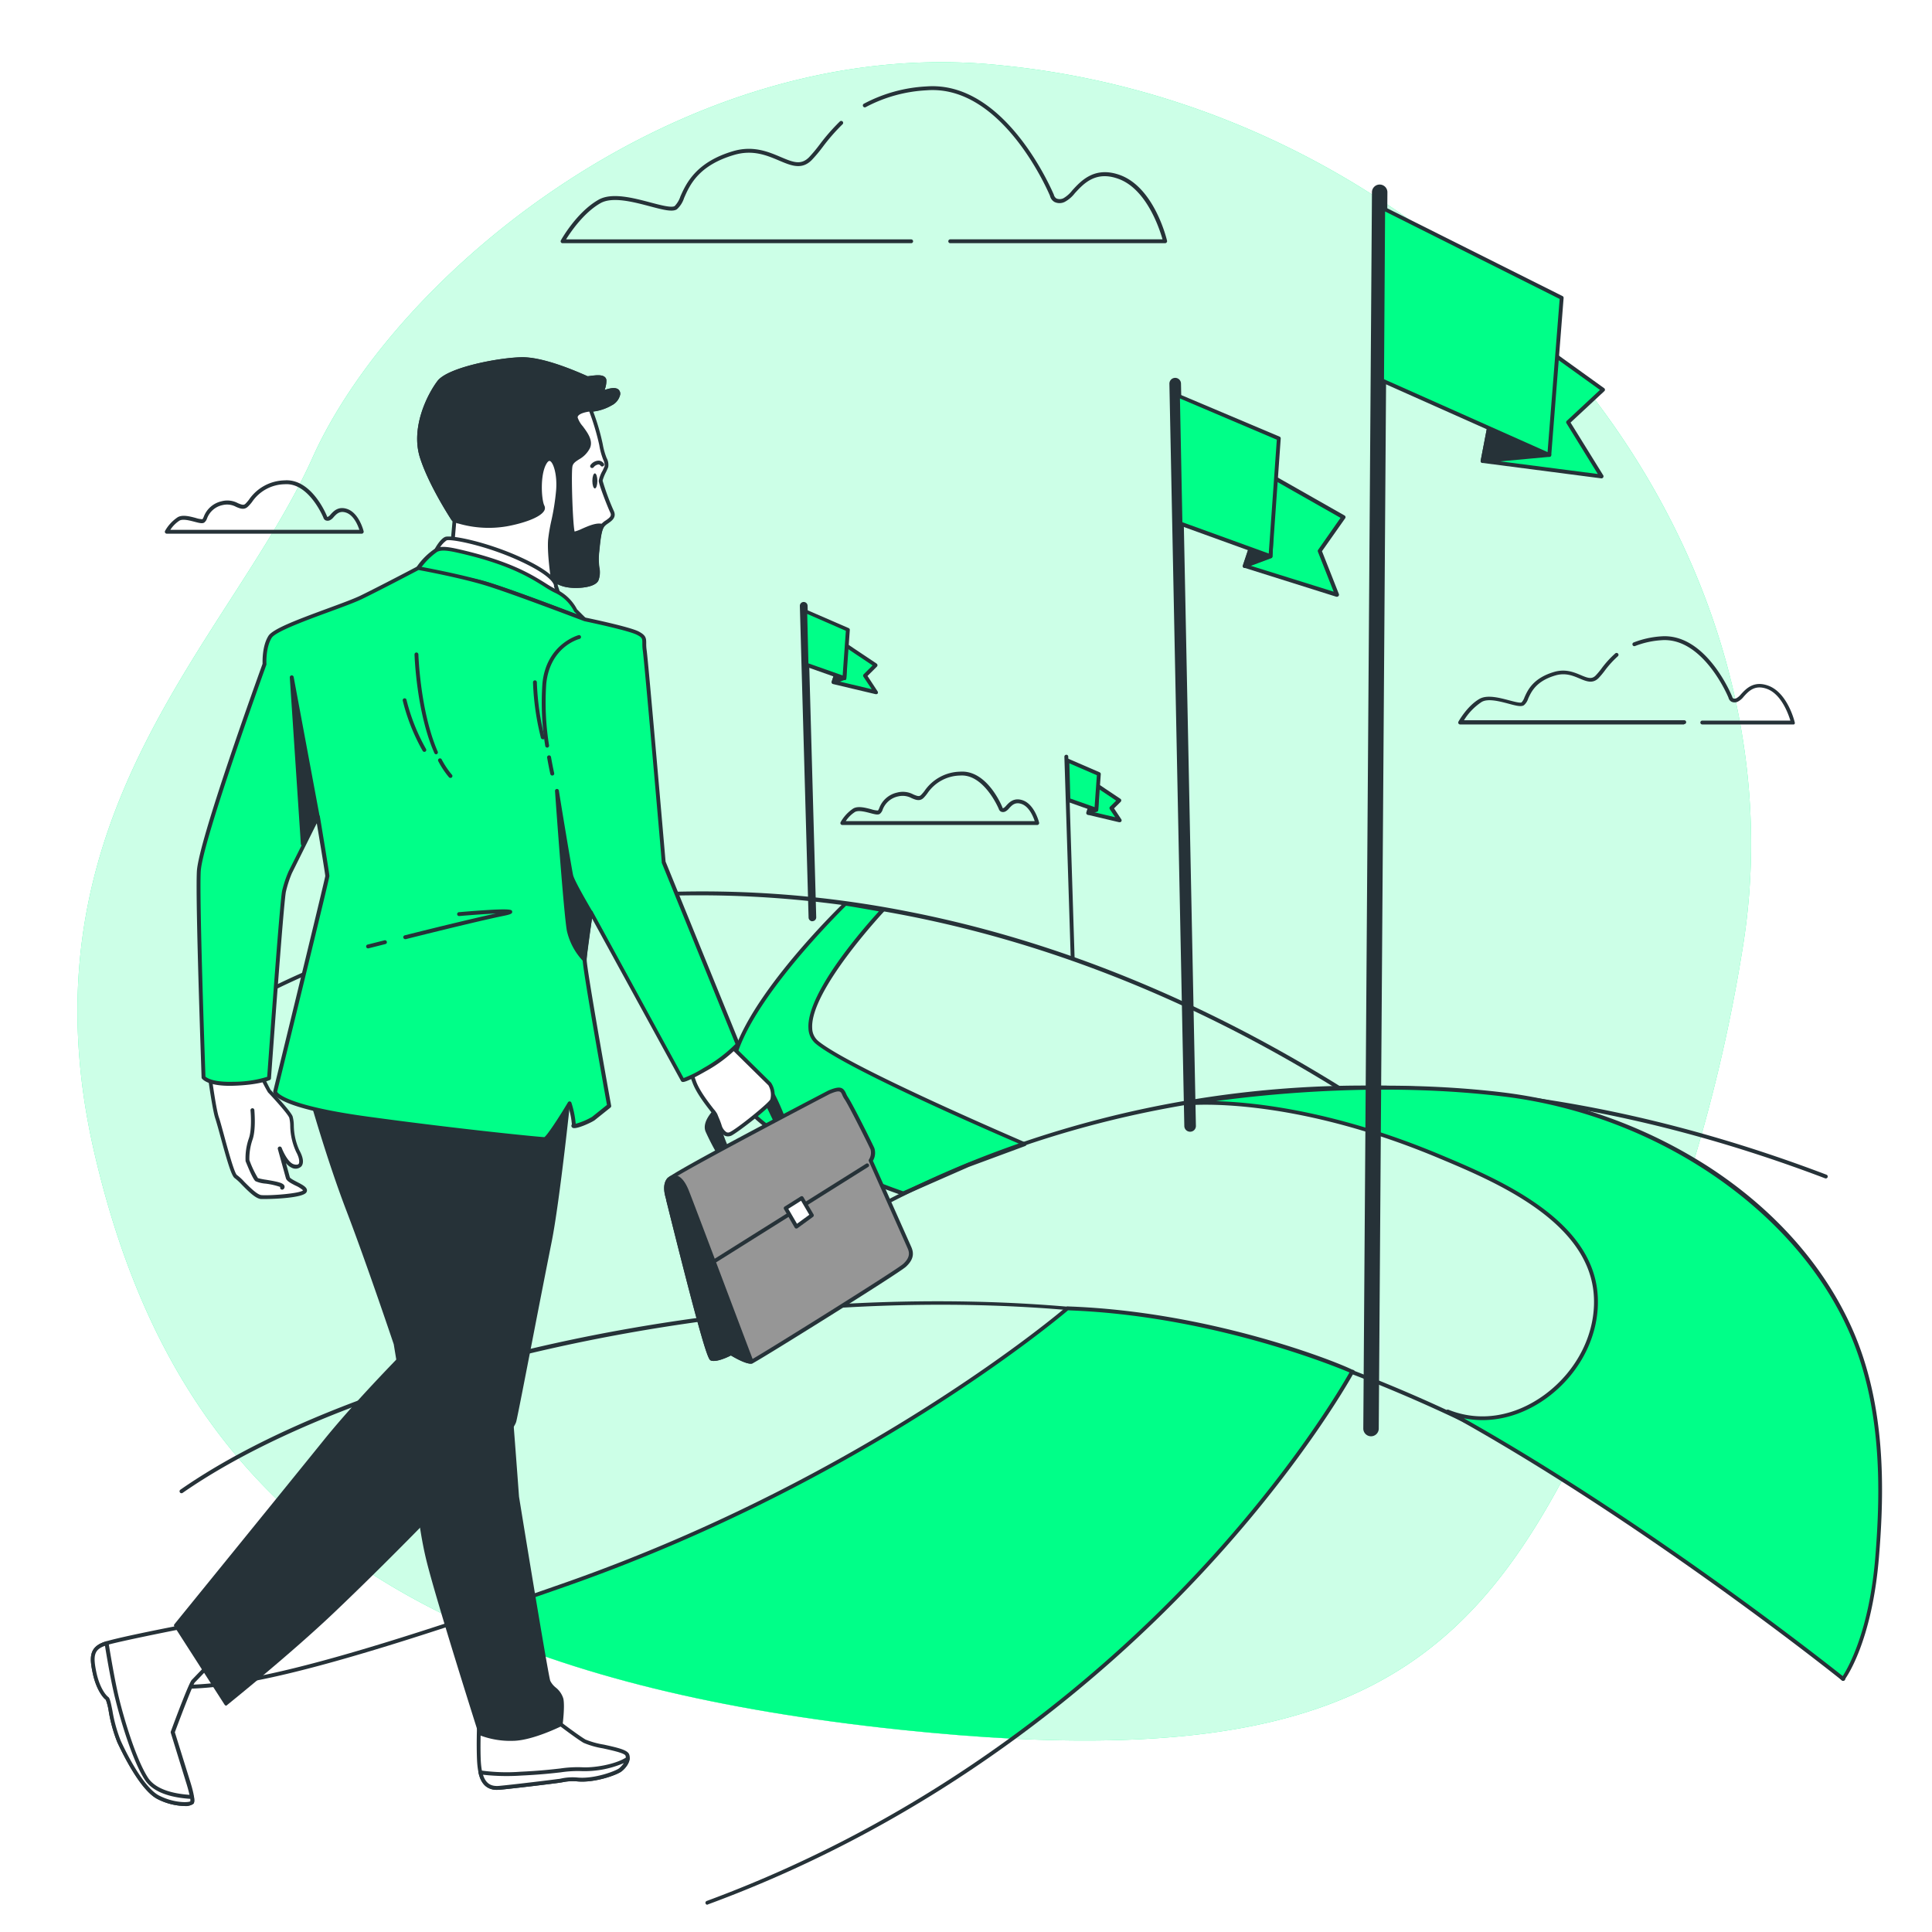 <svg class="animated" id="freepik_stories-milestones-of-business-projects" xmlns="http://www.w3.org/2000/svg" viewBox="0 0 500 500" version="1.1" xmlns:xlink="http://www.w3.org/1999/xlink" xmlns:svgjs="http://svgjs.com/svgjs"><style>svg#freepik_stories-milestones-of-business-projects:not(.animated) .animable {opacity: 0;}svg#freepik_stories-milestones-of-business-projects.animated #freepik--background-simple--inject-2 {animation: 6s Infinite  linear spin;animation-delay: 0s;}svg#freepik_stories-milestones-of-business-projects.animated #freepik--Clouds--inject-2 {animation: 6s Infinite  linear shake;animation-delay: 0s;}svg#freepik_stories-milestones-of-business-projects.animated #freepik--Character--inject-2 {animation: 6s Infinite  linear wind;animation-delay: 0s;}         @keyframes spin {             from {                 transform: rotate(0);               }               to {                 transform: rotate(360deg);               }         }                 @keyframes shake {                10%, 90% {                    transform: translate3d(-1px, 0, 0);                  }                  20%, 80% {                    transform: translate3d(2px, 0, 0);                  }                  30%, 50%, 70% {                    transform: translate3d(-4px, 0, 0);                  }                  40%, 60% {                    transform: translate3d(4px, 0, 0);                  }            }                    @keyframes wind {                0% {                    transform: rotate( 0deg );                }                25% {                    transform: rotate( 1deg );                }                75% {                    transform: rotate( -1deg );                }            }        </style><g id="freepik--background-simple--inject-2" class="animable" style="transform-origin: 236.613px 233.272px;"><path d="M451.17,244.28C467.81,137.86,379,30.6,262.46,17.27c-1.45-.16-2.91-.32-4.36-.46C176.65,8.72,102.2,70.93,80.91,118.39S3.91,211,24.56,298.94s76.75,134.82,208.28,148.69,155.79-23.75,190.7-105.92A420.38,420.38,0,0,0,451.17,244.28Z" style="fill: rgb(0, 255, 136); transform-origin: 236.613px 233.272px;" id="el0eo8w37cdy4j" class="animable"></path><g id="el6kbx9gim36y"><path d="M451.17,244.28C467.81,137.86,379,30.6,262.46,17.27c-1.45-.16-2.91-.32-4.36-.46C176.65,8.72,102.2,70.93,80.91,118.39S3.91,211,24.56,298.94s76.75,134.82,208.28,148.69,155.79-23.75,190.7-105.92A420.38,420.38,0,0,0,451.17,244.28Z" style="fill: rgb(255, 255, 255); opacity: 0.8; transform-origin: 236.613px 233.272px;" class="animable"></path></g></g><g id="freepik--Floor--inject-2" class="animable" style="transform-origin: 259.466px 361.819px;"><path d="M347.58,282.72a.56.56,0,0,1-.27-.08c-83-51.91-156.21-55-203-48.39-50.75,7.12-82.29,26.77-82.6,27a.49.49,0,0,1-.69-.16.5.5,0,0,1,.15-.69c.32-.19,32-20,83-27.11a274.35,274.35,0,0,1,91,2.65c38.07,7.45,76,22.89,112.76,45.88a.49.49,0,0,1,.16.69A.5.5,0,0,1,347.58,282.72Z" style="fill: rgb(38, 50, 56); transform-origin: 204.556px 256.714px;" id="eltecet6cuz7" class="animable"></path><path d="M211.47,269.78c-8.59-7.06,17-34.26,17-34.26-11.2-2-9.68-1.6-9.68-1.6S189.67,262,189.37,278s44.39,30.9,44.39,30.9l16.77-7.36,14.65-5.43S220.07,276.84,211.47,269.78Z" style="fill: rgb(0, 255, 136); transform-origin: 227.274px 271.394px;" id="elq8ka5dcl3ja" class="animable"></path><path d="M233.76,309.38l-.16,0c-1.84-.61-45-15.24-44.73-31.38.29-15.46,26.53-41.47,29.35-44.21.05-.21.1-.34.67-.32h0c1,0,3.4.48,9.63,1.59a.51.51,0,0,1,.27.84c-.19.2-19.21,20.55-18.59,30.22a4.42,4.42,0,0,0,1.57,3.3c8.44,6.94,53.13,26,53.58,26.24a.5.5,0,0,1,.31.47.53.53,0,0,1-.33.46L250.71,302,234,309.34A.45.45,0,0,1,233.76,309.38Zm-14.78-75c-2.16,2.12-28.82,28.56-29.11,43.58s40.77,29.29,43.87,30.35l16.59-7.28,13.5-5c-7.25-3.11-44.79-19.41-52.67-25.88a5.38,5.38,0,0,1-1.93-4c-.6-9.19,14.85-26.6,18.23-30.29C221.47,234.79,219.58,234.49,219,234.41Z" style="fill: rgb(38, 50, 56); transform-origin: 227.264px 271.425px;" id="elq8e47hqpuoh" class="animable"></path><path d="M187.65,339.63a.49.49,0,0,1-.36-.15.5.5,0,0,1,0-.71c.27-.25,27.51-25.79,76.09-42.73a274,274,0,0,1,89.77-15.1h.73c38.57,0,78.54,7.76,118.81,23.07a.5.5,0,0,1-.35.94c-91.49-34.78-163.92-23.53-208.58-8-48.4,16.86-75.51,42.27-75.78,42.53A.48.48,0,0,1,187.65,339.63Z" style="fill: rgb(38, 50, 56); transform-origin: 330.078px 310.285px;" id="elo3sumgl70v" class="animable"></path><path d="M477,435a.51.51,0,0,1-.36-.15c-.51-.53-52.36-53.44-137.38-83.12-89.28-31.15-232.76-6.53-292,34.63a.5.5,0,0,1-.57-.83c30.18-21,81.61-37.76,137.58-44.95,58.57-7.53,115.2-3.8,155.35,10.21,85.26,29.75,137.25,82.83,137.77,83.36a.5.5,0,0,1,0,.71A.52.52,0,0,1,477,435Z" style="fill: rgb(38, 50, 56); transform-origin: 262.005px 385.883px;" id="el7ptv53uqo8u" class="animable"></path><path d="M146.57,410c-10.46,3.68-19.74,6.85-28,9.59,29.62,13.85,67.1,23.07,114.3,28.05,10.42,1.1,20.16,1.87,29.29,2.33,60.24-44,87.81-95,87.81-95,2.05.67-33.55-15-73.71-16.38C276.23,338.6,226,382.09,146.57,410Z" style="fill: rgb(0, 255, 136); transform-origin: 234.312px 394.28px;" id="elcp6i12r7in" class="animable"></path><path d="M183.07,492.94a.49.49,0,0,1-.47-.32.5.5,0,0,1,.29-.65c59.61-22,101.74-58.11,126.58-84.56s37.86-48.81,39.78-52.22c-4.3-1.83-36.32-14.78-72.84-16.08-3.12,2.64-53.18,44.49-129.67,71.36-77.8,27.33-90.89,27-107.45,26.5-2.19-.06-4.45-.12-6.93-.12a.5.5,0,0,1,0-1c2.49,0,4.76.06,7,.12,16.47.46,29.47.82,107.1-26.45,78.43-27.55,129-70.86,129.49-71.29a.53.53,0,0,1,.35-.13c36.64,1.27,69.14,14.11,73.69,16.38l.15,0v0c.25.13.39.22.4.26a.49.49,0,0,1-.09.53.3.3,0,0,1-.13.09c-1.35,2.42-14.4,25.34-40.06,52.66-24.92,26.54-67.17,62.8-127,84.82Z" style="fill: rgb(38, 50, 56); transform-origin: 191.221px 415.52px;" id="el7gwwjrwkjj5" class="animable"></path><path d="M374.68,365.27c18.72,7.57,39.77-10.79,38.27-30.35-1.45-19-25.25-29.29-40.19-35.57-39.63-16.65-65.47-13.78-65.47-13.78s40.19-7.46,82.12-2.3c36.29,4.47,74.06,26.43,89.42,60.73,8.26,18.44,8.59,38.92,7,58.73-1.78,22.41-8.84,31.74-8.84,31.74S426.43,393.79,374.68,365.27Z" style="fill: rgb(0, 255, 136); transform-origin: 396.936px 357.961px;" id="el0lz1sws5fje" class="animable"></path><path d="M477,435a.51.51,0,0,1-.31-.11c-.51-.41-51.13-41-102.25-69.15a.5.5,0,0,1,.43-.9c8,3.24,17,1.84,24.8-3.83,8.63-6.32,13.53-16.29,12.79-26C411,316,387,305.86,372.57,299.82c-39-16.41-65-13.78-65.23-13.75a.51.51,0,0,1-.55-.43.5.5,0,0,1,.41-.56c.4-.08,40.75-7.42,82.27-2.3A127.15,127.15,0,0,1,442.24,302c16.93,11,29.74,25.44,37.05,41.76,8.84,19.75,8.41,41.89,7,59-1.78,22.3-8.65,31.62-8.94,32a.5.5,0,0,1-.34.2Zm-98.1-67.91c47.34,26.67,93.12,62.81,98,66.68,1.34-2.06,6.91-11.66,8.45-31.05,1.36-17,1.79-38.95-7-58.49-14-31.31-49.81-55.6-89-60.43-30.92-3.81-61.21-.68-74.68,1.17,10.44.31,31.27,2.59,58.3,13.95,14.58,6.13,39,16.4,40.49,36,.77,10.08-4.28,20.39-13.19,26.9C393.61,366.65,386,368.47,378.9,367.06Z" style="fill: rgb(38, 50, 56); transform-origin: 396.929px 357.983px;" id="elh05xochqs4u" class="animable"></path></g><g id="freepik--Flags--inject-2" class="animable" style="transform-origin: 311.18px 209.735px;"><path d="M308,292.89a1.5,1.5,0,0,1-1.5-1.47l-3.86-192.1a1.5,1.5,0,0,1,3-.06l3.86,192.1a1.49,1.49,0,0,1-1.47,1.53Z" style="fill: rgb(38, 50, 56); transform-origin: 306.07px 195.34px;" id="elldsg7b28fk" class="animable"></path><polygon points="329.69 123.68 347.64 133.88 341.52 142.62 345.99 153.94 322.1 146.45 329.69 123.68" style="fill: rgb(0, 255, 136); transform-origin: 334.87px 138.81px;" id="elmxhtpare6xp" class="animable"></polygon><path d="M346,154.44a.39.39,0,0,1-.15,0L322,146.93a.48.48,0,0,1-.29-.25.45.45,0,0,1,0-.39l7.59-22.77a.52.52,0,0,1,.29-.31.54.54,0,0,1,.43,0l17.95,10.2a.51.51,0,0,1,.24.33.49.49,0,0,1-.08.39l-6,8.52,4.37,11.08a.5.5,0,0,1-.1.52A.49.49,0,0,1,346,154.44Zm-23.25-8.31,22.4,7-4.08-10.35a.52.52,0,0,1,.05-.47l5.81-8.29L330,124.41Z" style="fill: rgb(38, 50, 56); transform-origin: 334.943px 138.806px;" id="elddlv228s8k" class="animable"></path><polygon points="328.79 143.94 322.1 146.45 329.69 123.68 328.79 143.94" style="fill: rgb(38, 50, 56); transform-origin: 325.895px 135.065px;" id="el1wqb1yp6jxf" class="animable"></polygon><path d="M322.1,147a.49.49,0,0,1-.47-.66l7.59-22.77a.5.5,0,0,1,1,.18l-.9,20.27a.49.49,0,0,1-.32.44l-6.69,2.51A.57.57,0,0,1,322.1,147ZM329,127.23l-6.12,18.39,5.4-2Zm-.24,16.71h0Z" style="fill: rgb(38, 50, 56); transform-origin: 325.914px 135.076px;" id="ellhmusvmqlak" class="animable"></path><polygon points="304.85 102.36 330.95 113.47 328.79 143.94 305.5 135.51 304.85 102.36" style="fill: rgb(0, 255, 136); transform-origin: 317.9px 123.15px;" id="elod3fbgysmke" class="animable"></polygon><path d="M328.79,144.44l-.17,0L305.32,136a.52.52,0,0,1-.33-.46l-.64-33.15a.5.5,0,0,1,.22-.42.51.51,0,0,1,.48,0L331.15,113a.48.48,0,0,1,.3.5L329.29,144a.47.47,0,0,1-.22.38A.48.48,0,0,1,328.79,144.44ZM306,135.15l22.35,8.1,2.09-29.46-25.07-10.66Z" style="fill: rgb(38, 50, 56); transform-origin: 317.901px 123.176px;" id="el6alen0wqmm9" class="animable"></path><path d="M210.26,238.43a1,1,0,0,1-1-1L207,156.82a1,1,0,1,1,2-.06l2.24,80.64a1,1,0,0,1-1,1Z" style="fill: rgb(38, 50, 56); transform-origin: 209.12px 197.109px;" id="elmoryxji0a3" class="animable"></path><polygon points="218.84 166.95 226.61 172.14 223.87 174.86 226.72 179.15 215.73 176.53 218.84 166.95" style="fill: rgb(0, 255, 136); transform-origin: 221.225px 173.05px;" id="el8pfcvrntd9q" class="animable"></polygon><path d="M226.73,179.65l-.12,0-11-2.61a.5.5,0,0,1-.36-.64l3.11-9.59a.48.48,0,0,1,.31-.31.52.52,0,0,1,.44.05l7.76,5.19a.51.51,0,0,1,.08.77l-2.44,2.43,2.62,4a.5.5,0,0,1,0,.56A.5.5,0,0,1,226.73,179.65Zm-10.35-3.48,9.23,2.2-2.15-3.23a.5.5,0,0,1,.06-.64l2.3-2.29-6.7-4.48Z" style="fill: rgb(38, 50, 56); transform-origin: 221.221px 173.062px;" id="elp00i0erltp" class="animable"></path><polygon points="218.53 175.46 215.73 176.53 218.84 166.95 218.53 175.46" style="fill: rgb(38, 50, 56); transform-origin: 217.285px 171.74px;" id="ela1yk1nil1d" class="animable"></polygon><path d="M215.73,177a.48.48,0,0,1-.34-.13.51.51,0,0,1-.13-.52l3.11-9.59a.5.5,0,0,1,.56-.33.49.49,0,0,1,.41.51l-.31,8.51a.49.49,0,0,1-.32.45l-2.8,1.07A.57.57,0,0,1,215.73,177Zm2.48-6.52-1.68,5.18,1.52-.58Zm.32,5h0Z" style="fill: rgb(38, 50, 56); transform-origin: 217.288px 171.711px;" id="elid9c9t53wq" class="animable"></path><polygon points="208.35 158.08 219.43 162.89 218.53 175.46 208.72 171.99 208.35 158.08" style="fill: rgb(0, 255, 136); transform-origin: 213.89px 166.77px;" id="elqk3fg2e1m7" class="animable"></polygon><path d="M218.53,176a.45.45,0,0,1-.16,0l-9.81-3.47a.48.48,0,0,1-.33-.45l-.38-13.92a.47.47,0,0,1,.22-.42.49.49,0,0,1,.48,0l11.08,4.81a.48.48,0,0,1,.3.49l-.9,12.57a.51.51,0,0,1-.22.39A.54.54,0,0,1,218.53,176Zm-9.31-4.32,8.86,3.13.83-11.56-10-4.36Z" style="fill: rgb(38, 50, 56); transform-origin: 213.891px 166.848px;" id="elg91q1iamqzw" class="animable"></path><path d="M277.61,248.61a.51.51,0,0,1-.5-.49l-1.65-52.28a.5.5,0,0,1,.48-.51.48.48,0,0,1,.52.48l1.65,52.28a.5.5,0,0,1-.48.52Z" style="fill: rgb(38, 50, 56); transform-origin: 276.785px 221.969px;" id="el34114ief8y6" class="animable"></path><polygon points="283.93 203.31 289.64 207.13 287.63 209.13 289.73 212.28 281.64 210.36 283.93 203.31" style="fill: rgb(0, 255, 136); transform-origin: 285.685px 207.795px;" id="el7g6eo09srzp" class="animable"></polygon><path d="M289.73,212.79l-.11,0-8.1-1.92a.55.55,0,0,1-.32-.24.51.51,0,0,1,0-.4l2.29-7.06a.51.51,0,0,1,.32-.32.5.5,0,0,1,.44.06l5.71,3.82a.47.47,0,0,1,.22.37.53.53,0,0,1-.14.4l-1.72,1.71,1.87,2.82a.5.5,0,0,1,0,.56A.49.49,0,0,1,289.73,212.79ZM282.28,210l6.33,1.5-1.4-2.09a.51.51,0,0,1,.07-.64l1.58-1.57-4.66-3.11Z" style="fill: rgb(38, 50, 56); transform-origin: 285.717px 207.809px;" id="elj2na7xlhvla" class="animable"></path><polygon points="283.7 209.57 281.64 210.36 283.93 203.31 283.7 209.57" style="fill: rgb(0, 255, 136); transform-origin: 282.785px 206.835px;" id="elmmintit9gds" class="animable"></polygon><path d="M281.64,210.86a.52.52,0,0,1-.35-.14.49.49,0,0,1-.13-.51l2.29-7.06a.5.5,0,0,1,1,.17l-.23,6.27a.51.51,0,0,1-.32.45l-2.06.79Zm2.06-1.29h0Zm-.4-2.7-.86,2.65.77-.3Z" style="fill: rgb(38, 50, 56); transform-origin: 282.796px 206.795px;" id="elzqhv2svcmm" class="animable"></path><polygon points="276.2 196.78 284.36 200.32 283.7 209.57 276.48 207.02 276.2 196.78" style="fill: rgb(0, 255, 136); transform-origin: 280.28px 203.175px;" id="elvejk1qt96zo" class="animable"></polygon><path d="M283.7,210.07l-.17,0-7.22-2.55A.51.51,0,0,1,276,207l-.28-10.24a.53.53,0,0,1,.22-.43.51.51,0,0,1,.48,0l8.16,3.54a.48.48,0,0,1,.3.49l-.66,9.26a.5.5,0,0,1-.22.38A.57.57,0,0,1,283.7,210.07ZM277,206.66l6.28,2.22.59-8.25-7.12-3.08Z" style="fill: rgb(38, 50, 56); transform-origin: 280.301px 203.17px;" id="eldyid6nqxbyc" class="animable"></path><path d="M354.82,371.71h0a2,2,0,0,1-2-2l2.24-319.95a2,2,0,0,1,2-2h0a2,2,0,0,1,2,2l-2.24,320A2,2,0,0,1,354.82,371.71Z" style="fill: rgb(38, 50, 56); transform-origin: 355.94px 209.735px;" id="el6bsloq9auvd" class="animable"></path><polygon points="390.6 83.43 414.86 100.87 405.82 109.28 414.48 123.31 383.69 119.32 390.6 83.43" style="fill: rgb(0, 255, 136); transform-origin: 399.275px 103.37px;" id="el203w94y1rob" class="animable"></polygon><path d="M414.48,123.8h-.06l-30.79-4a.47.47,0,0,1-.34-.2.53.53,0,0,1-.09-.39l6.9-35.89a.51.51,0,0,1,.31-.37.51.51,0,0,1,.48.06l24.26,17.45a.49.49,0,0,1,.21.37.5.5,0,0,1-.16.4l-8.74,8.13L414.91,123a.5.5,0,0,1,0,.54A.5.5,0,0,1,414.48,123.8Zm-30.19-4.91,29.22,3.78-8.11-13.13a.5.5,0,0,1,.08-.63l8.59-8L390.94,84.29Z" style="fill: rgb(38, 50, 56); transform-origin: 399.277px 103.358px;" id="ellctexyglxxg" class="animable"></path><polygon points="400.96 117.73 383.69 119.32 390.6 83.43 400.96 117.73" style="fill: rgb(38, 50, 56); transform-origin: 392.325px 101.375px;" id="elg5p22cj1784" class="animable"></polygon><path d="M383.69,119.82a.5.5,0,0,1-.37-.17.5.5,0,0,1-.12-.43l6.9-35.89a.51.51,0,0,1,.47-.4.5.5,0,0,1,.5.35l10.37,34.3a.51.51,0,0,1-.07.43.53.53,0,0,1-.37.22l-17.26,1.59Zm7-34.31-6.39,33.25,16-1.47Z" style="fill: rgb(38, 50, 56); transform-origin: 392.325px 101.375px;" id="elpkzwb6uuir" class="animable"></path><polygon points="357.97 53.92 404.16 77.06 400.96 117.73 357.67 98.47 357.97 53.92" style="fill: rgb(0, 255, 136); transform-origin: 380.915px 85.825px;" id="el7zw9mjeyep3" class="animable"></polygon><path d="M401,118.23a.54.54,0,0,1-.21,0L357.47,98.92a.51.51,0,0,1-.3-.46l.3-44.54a.5.5,0,0,1,.24-.43.51.51,0,0,1,.48,0l46.2,23.14a.49.49,0,0,1,.27.49l-3.2,40.67a.54.54,0,0,1-.25.39A.55.55,0,0,1,401,118.23ZM358.18,98.14,400.51,117l3.13-39.63L358.46,54.73Z" style="fill: rgb(38, 50, 56); transform-origin: 380.916px 85.835px;" id="eldly0yaojpku" class="animable"></path></g><g id="freepik--Clouds--inject-2" class="animable" style="transform-origin: 253.584px 117.909px;"><path d="M235.78,62.94H145.59a.48.48,0,0,1-.43-.25.5.5,0,0,1,0-.49c.17-.3,4.09-7.28,9.69-10.48,3.45-2,9.07-.49,13.57.7,2.66.7,5.41,1.42,6.19.9a6.46,6.46,0,0,0,1.48-2.49c1.48-3.32,4-8.88,13.67-11.72,5.15-1.5,9.09.17,12.25,1.51s5.23,2.21,7.35.1a37.68,37.68,0,0,0,2.75-3.29,51.46,51.46,0,0,1,5.25-6,.5.5,0,1,1,.69.73,49.9,49.9,0,0,0-5.15,5.9,37.41,37.41,0,0,1-2.84,3.38c-2.58,2.58-5.3,1.44-8.44.11s-6.77-2.87-11.58-1.47c-9.27,2.71-11.53,7.8-13,11.17a6.7,6.7,0,0,1-1.85,2.91c-1.15.77-3.6.13-7-.77-4.33-1.14-9.73-2.57-12.82-.79-4.31,2.46-7.7,7.46-8.87,9.35h89.31a.5.5,0,0,1,.5.5A.5.5,0,0,1,235.78,62.94Z" style="fill: rgb(38, 50, 56); transform-origin: 190.703px 47.117px;" id="el8buxl8xu2l" class="animable"></path><path d="M301.51,62.94H245.92a.5.5,0,0,1-.5-.5.5.5,0,0,1,.5-.5h54.94c-.75-2.64-4.09-13-11.4-15.65-5.93-2.16-9,1.23-11.29,3.71a8.12,8.12,0,0,1-2.64,2.26,3,3,0,0,1-2.65,0,2.47,2.47,0,0,1-1.15-1.6c-.09-.19-12-28.83-31.92-27.29a37.65,37.65,0,0,0-15.76,4.35.5.5,0,0,1-.68-.19.49.49,0,0,1,.19-.68,38.67,38.67,0,0,1,16.17-4.48c20.72-1.58,32.84,27.72,33,28a1.57,1.57,0,0,0,.69,1,2.19,2.19,0,0,0,1.8-.07,8,8,0,0,0,2.26-2c2.31-2.53,5.8-6.36,12.37-4,8.85,3.22,12.05,16.42,12.18,17a.49.49,0,0,1-.09.42A.51.51,0,0,1,301.51,62.94Z" style="fill: rgb(38, 50, 56); transform-origin: 262.673px 42.624px;" id="elzqiuvlvd61j" class="animable"></path><path d="M435.82,187.49H377.88a.5.5,0,0,1-.43-.25.5.5,0,0,1,0-.49c.1-.17,2.29-4.08,5.44-5.88,2-1.13,5.13-.3,7.67.37,1.28.34,2.88.76,3.23.53a3.74,3.74,0,0,0,.74-1.28c.83-1.87,2.23-5,7.69-6.6,2.92-.85,5.14.09,6.92.84s2.8,1.12,3.81.1a19.49,19.49,0,0,0,1.5-1.79,25.44,25.44,0,0,1,3.56-3.92.51.51,0,0,1,.71,0,.49.49,0,0,1,0,.7,25,25,0,0,0-3.43,3.78,21.21,21.21,0,0,1-1.58,1.89c-1.54,1.54-3.18.84-4.91.11s-3.67-1.55-6.25-.8c-5,1.46-6.25,4.22-7.06,6a3.7,3.7,0,0,1-1.1,1.71c-.72.48-2.11.11-4-.4-2.35-.62-5.28-1.39-6.91-.46a15.15,15.15,0,0,0-4.6,4.75h57a.5.5,0,0,1,0,1Z" style="fill: rgb(38, 50, 56); transform-origin: 406.883px 178.233px;" id="elym1c0a1kemk" class="animable"></path><path d="M464,187.49H440.55a.5.5,0,1,1,0-1h22.8c-.54-1.77-2.36-6.86-6.07-8.21-3.15-1.14-4.73.59-6,2a4.63,4.63,0,0,1-1.55,1.31,1.89,1.89,0,0,1-1.65,0,1.58,1.58,0,0,1-.74-1c0-.07-6.5-15.76-17.4-14.9a22.76,22.76,0,0,0-6.78,1.5.49.49,0,0,1-.65-.27.49.49,0,0,1,.27-.65,23.83,23.83,0,0,1,7.09-1.58c11.56-.89,18.15,14.94,18.42,15.62a.73.73,0,0,0,.29.45,1.07,1.07,0,0,0,.8-.06,4.14,4.14,0,0,0,1.16-1c1.32-1.44,3.31-3.62,7.08-2.25,5,1.82,6.8,9.22,6.87,9.54a.49.49,0,0,1-.09.42A.51.51,0,0,1,464,187.49Z" style="fill: rgb(38, 50, 56); transform-origin: 443.487px 176.078px;" id="elafmuq789vb9" class="animable"></path><path d="M268.45,213.51H218a.52.52,0,0,1-.44-.25.5.5,0,0,1,0-.5,10.31,10.31,0,0,1,3.26-3.52c1.24-.71,3.13-.21,4.65.19a6.15,6.15,0,0,0,1.75.33,3,3,0,0,0,.34-.65,6.4,6.4,0,0,1,4.64-4,5.76,5.76,0,0,1,4.19.5c1.1.46,1.53.58,2,.1a10.12,10.12,0,0,0,.86-1,11.46,11.46,0,0,1,9.19-5c7-.53,10.85,8.88,11,9.28l0,.09c.08.09.17.1.35,0a2.82,2.82,0,0,0,.6-.56c.76-.83,2-2.23,4.37-1.38,3,1.11,4.11,5.55,4.16,5.74a.51.51,0,0,1-.1.43A.49.49,0,0,1,268.45,213.51Zm-49.57-1h48.9c-.38-1.18-1.42-3.71-3.34-4.42-1.71-.62-2.55.3-3.29,1.11a3,3,0,0,1-1,.83,1.33,1.33,0,0,1-1.14,0,1.21,1.21,0,0,1-.53-.69c-.23-.56-4-9.08-10-8.63a10.45,10.45,0,0,0-8.48,4.62,11.48,11.48,0,0,1-.94,1.13c-1,1-2.07.55-3.11.11a4.89,4.89,0,0,0-3.52-.46,5.47,5.47,0,0,0-4,3.43,2.26,2.26,0,0,1-.72,1.08c-.5.34-1.31.12-2.53-.2s-3-.79-3.9-.29A8.09,8.09,0,0,0,218.88,212.51Z" style="fill: rgb(38, 50, 56); transform-origin: 243.213px 206.599px;" id="elmbvkh63nlof" class="animable"></path><path d="M93.65,138.12H43.16a.52.52,0,0,1-.43-.25.5.5,0,0,1,0-.5A10.31,10.31,0,0,1,46,133.85c1.24-.71,3.13-.21,4.65.19a6.15,6.15,0,0,0,1.75.33,3,3,0,0,0,.34-.65,6.4,6.4,0,0,1,4.64-4,5.76,5.76,0,0,1,4.19.5c1.1.46,1.53.58,2,.1a10.33,10.33,0,0,0,.86-1,11.46,11.46,0,0,1,9.19-5c7-.53,10.85,8.88,11,9.28a.29.29,0,0,1,0,.09c.08.09.18.1.35,0a2.41,2.41,0,0,0,.6-.56c.76-.83,2-2.23,4.38-1.37,3,1.1,4.11,5.54,4.16,5.73a.51.51,0,0,1-.1.43A.49.49,0,0,1,93.65,138.12Zm-49.57-1H93c-.38-1.18-1.42-3.71-3.35-4.42-1.71-.62-2.55.3-3.29,1.11a2.84,2.84,0,0,1-1,.83,1.36,1.36,0,0,1-1.15,0,1.14,1.14,0,0,1-.52-.69c-.24-.56-3.92-9.08-10-8.63a10.43,10.43,0,0,0-8.48,4.62,11.49,11.49,0,0,1-1,1.13c-1,1-2.06.55-3.1.11a4.9,4.9,0,0,0-3.52-.46,5.47,5.47,0,0,0-4,3.43,2.26,2.26,0,0,1-.72,1.08c-.5.34-1.31.12-2.54-.2s-3-.8-3.89-.29A8.09,8.09,0,0,0,44.08,137.12Z" style="fill: rgb(38, 50, 56); transform-origin: 68.393px 131.209px;" id="elpqvrxfp59tg" class="animable"></path></g><g id="freepik--Character--inject-2" class="animable" style="transform-origin: 129.886px 279.929px;"><path d="M152.78,106a64.19,64.19,0,0,1,2.74,9.13c.45,3.08,1.74,4.75,1.39,5.66s-1.48,3-1.48,3.65a56.54,56.54,0,0,0,2.94,8c.91,1.94-1.71,2.51-2.51,3.65s-1,3.77-1.37,7.08.68,5.14-.11,6.85-5.94,1.94-8.11,1.37a7.43,7.43,0,0,1-3.2-1.6l-.68,2.86A58.4,58.4,0,0,0,131.55,146a128,128,0,0,0-14.5-4.8l.57-6.39s-6.05-9-8.45-16.55,1.94-16.1,4.45-19.41,15-5.82,21.35-5.93,16.55,4.79,17,4.9,4.34-.91,4.45.58a7.93,7.93,0,0,1-.91,3.42s4.91-2.28,4.45.34S153.8,106.29,152.78,106Z" style="fill: rgb(255, 255, 255); transform-origin: 134.23px 122.784px;" id="elf6yudfgvfy9" class="animable"></path><path d="M142.39,153.14a.51.51,0,0,1-.31-.11,58.72,58.72,0,0,0-10.74-6.56,127.58,127.58,0,0,0-14.42-4.76.51.51,0,0,1-.37-.53l.56-6.22c-.8-1.21-6.19-9.54-8.42-16.53-2.46-7.74,1.89-16.38,4.54-19.86s15.63-6,21.73-6.13c5.54-.11,13.75,3.45,16.44,4.62.38.17.63.28.71.3l.7-.09c1.52-.2,2.94-.33,3.68.27a1.18,1.18,0,0,1,.44.84,6.49,6.49,0,0,1-.47,2.54c1.13-.4,2.73-.79,3.53-.17a1.43,1.43,0,0,1,.47,1.52,4.14,4.14,0,0,1-2.22,2.65,12.21,12.21,0,0,1-4.73,1.56A57.37,57.37,0,0,1,156,115a17.53,17.53,0,0,0,1,3.54,3.6,3.6,0,0,1,.4,2.37c-.12.32-.34.79-.57,1.28a10.64,10.64,0,0,0-.88,2.2,61.08,61.08,0,0,0,2.89,7.82c.8,1.69-.53,2.61-1.51,3.28a4.57,4.57,0,0,0-1,.87c-.68,1-.93,3.43-1.22,6.28l-.06.56a16.29,16.29,0,0,0,.08,3.64,6,6,0,0,1-.24,3.37c-1,2.14-6.59,2.2-8.69,1.64a9,9,0,0,1-2.76-1.21l-.5,2.1a.52.52,0,0,1-.33.36A.45.45,0,0,1,142.39,153.14Zm-24.81-12.29a123.72,123.72,0,0,1,14.17,4.71,57.43,57.43,0,0,1,10.33,6.22l.51-2.11a.49.49,0,0,1,.35-.37.5.5,0,0,1,.49.13,7.17,7.17,0,0,0,3,1.47c2.18.57,6.9.23,7.52-1.1a5.24,5.24,0,0,0,.16-2.84,17.34,17.34,0,0,1-.09-3.85l.06-.57c.33-3.23.57-5.56,1.4-6.74a4.75,4.75,0,0,1,1.3-1.12c1.11-.77,1.56-1.2,1.17-2-.85-1.8-3-7.39-3-8.25a8.08,8.08,0,0,1,1-2.62c.22-.47.43-.91.54-1.21a3.5,3.5,0,0,0-.4-1.68,18.62,18.62,0,0,1-1-3.74,63.52,63.52,0,0,0-2.71-9,.5.5,0,0,1,.11-.53.52.52,0,0,1,.52-.13,9.53,9.53,0,0,0,4.79-1.41,3.43,3.43,0,0,0,1.75-2c.05-.29,0-.47-.09-.56-.48-.36-2.27.11-3.66.75a.5.5,0,0,1-.66-.68,7.46,7.46,0,0,0,.86-3.16.16.16,0,0,0-.07-.14c-.46-.37-2.12-.15-2.92,0a3.37,3.37,0,0,1-1.08.06A8.22,8.22,0,0,1,151,98c-2.64-1.15-10.68-4.67-16-4.54-6.65.11-18.68,2.73-21,5.73-2,2.69-6.8,11.33-4.37,19C112,125.5,118,134.46,118,134.55a.48.48,0,0,1,.09.32Z" style="fill: rgb(38, 50, 56); transform-origin: 134.241px 122.789px;" id="el0lh7dah99g3n" class="animable"></path><ellipse cx="153.95" cy="124.46" rx="0.65" ry="1.95" style="fill: rgb(38, 50, 56); transform-origin: 153.95px 124.46px;" id="el41ch5c3cadg" class="animable"></ellipse><path d="M153.22,121.12a.48.48,0,0,1-.34-.13.5.5,0,0,1,0-.71,2.65,2.65,0,0,1,2.13-1.07,1.73,1.73,0,0,1,1.26.75.5.5,0,0,1-.15.69.51.51,0,0,1-.69-.14.72.72,0,0,0-.52-.31,1.88,1.88,0,0,0-1.3.76A.46.46,0,0,1,153.22,121.12Z" style="fill: rgb(38, 50, 56); transform-origin: 154.541px 120.166px;" id="elbch7r3cy2cc" class="animable"></path><path d="M154.38,150c.79-1.71-.23-3.54.11-6.85s.57-5.93,1.37-7.08c-2.28-.79-7,2.63-7.53,1.83s-1-15.07-.69-17.24,3.31-2.16,4.57-4.9-3-5.83-3.2-7.65,3.77-2.17,3.77-2.17c1,.34,6.73-1.14,7.19-3.77s-4.45-.34-4.45-.34a7.93,7.93,0,0,0,.91-3.42c-.11-1.49-4-.46-4.45-.58s-10.62-5-17-4.9-18.84,2.62-21.35,5.93-6.85,11.87-4.45,19.41c2,6.42,6.73,13.9,8.07,16a5.43,5.43,0,0,0,1.29.68,27.58,27.58,0,0,0,12.44.8c5.71-1,10.28-3.08,9.48-4.68s-1.26-8.22.57-11.3,3.88,1.6,3.42,7.19-1.71,9.13-2.05,12.67.68,10.16.68,10.16a7.43,7.43,0,0,0,3.2,1.6C148.44,152,153.58,151.72,154.38,150Z" style="fill: rgb(38, 50, 56); transform-origin: 134.24px 122.306px;" id="elwu4fw84rmre" class="animable"></path><path d="M149,152.16a12.31,12.31,0,0,1-2.89-.3,8,8,0,0,1-3.42-1.72.62.62,0,0,1-.14-.28c0-.27-1-6.72-.69-10.28a45.86,45.86,0,0,1,.81-4.75,59.91,59.91,0,0,0,1.25-7.92c.34-4.16-.76-7.34-1.63-7.61-.34-.11-.72.46-.87.72-1.7,2.86-1.3,9.32-.55,10.82a1.36,1.36,0,0,1,0,1.27c-1,1.91-5.88,3.42-9.81,4.12a28,28,0,0,1-12.52-.77l-.14,0a6,6,0,0,1-1.43-.76.4.4,0,0,1-.15-.14c-1.38-2.15-6.07-9.65-8.13-16.1-2.46-7.74,1.89-16.38,4.54-19.86s15.63-6,21.73-6.13c5.58-.08,13.75,3.45,16.44,4.62.38.17.63.28.71.3l.7-.09c1.52-.2,2.94-.33,3.68.27a1.18,1.18,0,0,1,.44.84,6.49,6.49,0,0,1-.47,2.54c1.13-.4,2.73-.79,3.53-.17a1.43,1.43,0,0,1,.47,1.52,4.14,4.14,0,0,1-2.22,2.65c-1.84,1.1-4.51,1.74-5.5,1.54-.74.07-2.51.39-3.08,1.1a.58.58,0,0,0-.15.5,6.55,6.55,0,0,0,1.31,2.22c1.23,1.65,2.76,3.7,1.84,5.69a6.89,6.89,0,0,1-2.8,2.88c-.89.58-1.59,1-1.73,1.9-.34,2.21.11,15.08.58,16.78a10.77,10.77,0,0,0,1.94-.73c1.73-.76,3.9-1.71,5.37-1.19a.51.51,0,0,1,.32.32.53.53,0,0,1-.07.44c-.68,1-.93,3.43-1.22,6.28l-.06.56a16.29,16.29,0,0,0,.08,3.64,6,6,0,0,1-.24,3.37h0C154.16,151.67,151.39,152.16,149,152.16Zm-5.49-2.63a7.43,7.43,0,0,0,2.86,1.37c2.18.57,6.9.23,7.52-1.1h0a5.24,5.24,0,0,0,.16-2.84,17.34,17.34,0,0,1-.09-3.85l.06-.57a24.69,24.69,0,0,1,1-6.08,11.22,11.22,0,0,0-4,1.26c-1.65.72-2.65,1.16-3.13.48-.76-1-1.08-15.65-.77-17.6.2-1.31,1.2-2,2.17-2.59a5.8,5.8,0,0,0,2.43-2.45c.67-1.46-.6-3.17-1.73-4.69a6.76,6.76,0,0,1-1.51-2.69,1.64,1.64,0,0,1,.37-1.25c1-1.2,3.56-1.45,3.85-1.48a.5.5,0,0,1,.21,0,9.53,9.53,0,0,0,4.79-1.41,3.43,3.43,0,0,0,1.75-2c.05-.29,0-.47-.09-.56-.48-.36-2.27.11-3.66.75a.5.5,0,0,1-.66-.68,7.46,7.46,0,0,0,.86-3.16.16.16,0,0,0-.07-.14c-.46-.37-2.12-.15-2.92,0a3.37,3.37,0,0,1-1.08.06A8.22,8.22,0,0,1,151,98c-2.64-1.15-10.68-4.67-16-4.54-6.65.11-18.68,2.73-21,5.73-2,2.69-6.8,11.33-4.37,19,2,6.24,6.52,13.53,8,15.76a4.21,4.21,0,0,0,1,.57l.13,0a27,27,0,0,0,12.1.76c5.2-.94,8.57-2.55,9.09-3.59a.37.37,0,0,0,0-.37c-.82-1.65-1.37-8.48.59-11.78.79-1.33,1.61-1.3,2-1.17,1.63.52,2.67,4.4,2.32,8.65a60.8,60.8,0,0,1-1.26,8,43,43,0,0,0-.79,4.64A53.64,53.64,0,0,0,143.54,149.53Zm10.84.48h0Z" style="fill: rgb(38, 50, 56); transform-origin: 134.241px 122.315px;" id="elusihf8yulv" class="animable"></path><path d="M143.85,151.58s.52-2.34-8.58-6.63-18.73-6.12-19.9-5.6-2.47,3-2.47,3a69.55,69.55,0,0,1,17.56,5.6c7.93,4,14.69,7.54,14.69,7.54Z" style="fill: rgb(255, 255, 255); transform-origin: 129.025px 147.377px;" id="eluanyu2iavg" class="animable"></path><path d="M145.15,156a.64.64,0,0,1-.23,0c-.06,0-6.85-3.56-14.69-7.55a69.32,69.32,0,0,0-17.41-5.54.52.52,0,0,1-.37-.27.53.53,0,0,1,0-.46c.14-.27,1.42-2.64,2.71-3.21,1.46-.65,11.26,1.32,20.32,5.59,8.22,3.88,8.9,6.29,8.88,7l1.27,3.8a.51.51,0,0,1-.15.54A.5.5,0,0,1,145.15,156Zm-31.47-14a69.36,69.36,0,0,1,17,5.51c6,3,11.38,5.83,13.61,7l-.91-2.73a.46.46,0,0,1,0-.23c0-.11-.15-2.27-8.31-6.11-9.17-4.33-18.46-6-19.48-5.59A6.2,6.2,0,0,0,113.68,142Z" style="fill: rgb(38, 50, 56); transform-origin: 129.026px 147.429px;" id="el8epfbeit9lr" class="animable"></path><path d="M148.93,158a11,11,0,0,0-5.34-5.07c-4.16-2.08-8.53-6.65-25.49-10.41-3.22-.71-4.29-.52-5.2-.13a17.56,17.56,0,0,0-4.69,4.69L107,148.85s11.06-.13,18.73,2.21,25.5,9.23,25.5,9.23Z" style="fill: rgb(0, 255, 136); transform-origin: 129.115px 151.166px;" id="el5zxhdw4voeo" class="animable"></path><path d="M151.27,160.79a.57.57,0,0,1-.18,0c-.18-.07-17.89-6.91-25.46-9.22s-18.48-2.19-18.58-2.19a.54.54,0,0,1-.44-.26.49.49,0,0,1,0-.51l1.17-1.82a17.41,17.41,0,0,1,4.91-4.87c1.09-.47,2.34-.6,5.51.1,13.41,3,19.07,6.48,22.82,8.81,1,.64,1.91,1.2,2.79,1.63a11.63,11.63,0,0,1,5.53,5.24l2.27,2.27a.51.51,0,0,1,.07.63A.52.52,0,0,1,151.27,160.79ZM108,148.35c2.83,0,11.59.29,18,2.23,6,1.83,18.31,6.49,23.33,8.41l-.68-.68a.62.62,0,0,1-.11-.17,10.56,10.56,0,0,0-5.09-4.81c-.92-.46-1.82-1-2.87-1.68-3.69-2.29-9.27-5.76-22.51-8.69-3.21-.71-4.15-.48-4.9-.16a17.72,17.72,0,0,0-4.46,4.5Z" style="fill: rgb(38, 50, 56); transform-origin: 129.148px 151.164px;" id="eltd9f6iceki" class="animable"></path><path d="M186,286.66s-4,3.39-2.93,6a63.45,63.45,0,0,0,3.39,6.46l1.69-1.85s-2.31-5.23-1.85-6,11.54-7.23,11.54-7.23l3.24,6.77,1.69-1.39s-2.77-7.07-3.85-7.69S188.72,283.59,186,286.66Z" style="fill: rgb(38, 50, 56); transform-origin: 192.829px 290.377px;" id="elbop2vk388a5" class="animable"></path><path d="M186.41,299.63h0a.52.52,0,0,1-.38-.24,61.6,61.6,0,0,1-3.42-6.53c-1.17-2.83,2.65-6.22,3-6.55,2.9-3.2,12.17-5.78,13.52-5,1.14.65,3.4,6.24,4.06,7.94a.51.51,0,0,1-.14.57l-1.7,1.39a.5.5,0,0,1-.76-.17l-3-6.29c-5.05,3-10.47,6.27-10.91,6.81-.11.45.88,3.24,1.89,5.52a.51.51,0,0,1-.09.54l-1.69,1.85A.52.52,0,0,1,186.41,299.63Zm11.9-17.5c-1.79,0-9.46,2.06-12,4.87l0,.05c-1,.87-3.55,3.56-2.79,5.43a58.09,58.09,0,0,0,3,5.81l1-1.11c-1.06-2.44-2.16-5.37-1.68-6.16s8.35-5.44,11.71-7.4a.51.51,0,0,1,.4-.05.51.51,0,0,1,.31.26l2.95,6.2.92-.75c-1.28-3.23-2.94-6.78-3.5-7.11A1,1,0,0,0,198.31,282.13ZM186,286.67h0Z" style="fill: rgb(38, 50, 56); transform-origin: 192.807px 290.4px;" id="elx253589jlq" class="animable"></path><path d="M188.41,269.89l10.77,10.62a5.25,5.25,0,0,1,.62,4.15c-.47,1.24-9.08,8-10.78,8.78s-2.61-1.54-2.77-2.16-.92-2.31-1.07-2.77-4.31-5.08-5.54-8.62a27.6,27.6,0,0,1-1.39-4.92Z" style="fill: rgb(255, 255, 255); transform-origin: 189.115px 281.744px;" id="eldbph6krjnfs" class="animable"></path><path d="M188.36,294.09a1.83,1.83,0,0,1-.82-.19,4.18,4.18,0,0,1-1.77-2.5c-.09-.34-.43-1.16-.68-1.76-.17-.42-.33-.79-.39-1s-.41-.56-.77-1c-1.34-1.72-3.84-4.92-4.76-7.59a26.25,26.25,0,0,1-1.41-5,.5.5,0,0,1,.27-.51l10.15-5.08a.52.52,0,0,1,.58.1s10.16,10,10.77,10.62a5.62,5.62,0,0,1,.73,4.68c-.57,1.53-9.55,8.38-11,9.05A2.16,2.16,0,0,1,188.36,294.09Zm-9.55-18.84a32.68,32.68,0,0,0,1.3,4.48c.87,2.51,3.3,5.63,4.61,7.31a6.5,6.5,0,0,1,.93,1.31c.06.17.2.51.36.9a20.16,20.16,0,0,1,.73,1.91A3.2,3.2,0,0,0,188,293a.94.94,0,0,0,.85,0c1.87-.85,10.12-7.52,10.51-8.49a4.88,4.88,0,0,0-.5-3.63L188.31,270.5Z" style="fill: rgb(38, 50, 56); transform-origin: 189.118px 281.751px;" id="elhjx08x8blfh" class="animable"></path><path d="M67.11,277a51.38,51.38,0,0,0,2.56,5.3c.49.48,5.14,5.46,5.62,6.74s0,5.62,1.77,8.83.64,4.49-1.29,3.85-3.37-4.49-3.37-4.49,1.77,6.42,2.09,7.54,5.14,2.41,4.33,3.53-9.31,1.61-11.23,1.45-5.46-4.66-6.58-5.3-4-12.84-4.82-15.09-2.09-12-2.09-12Z" style="fill: rgb(255, 255, 255); transform-origin: 66.506px 293.39px;" id="elznoxl1j29zj" class="animable"></path><path d="M68.4,310.31l-.85,0c-1.34-.12-3-1.7-5-3.75a14.59,14.59,0,0,0-1.75-1.62c-.82-.46-1.84-3.79-3.82-11.07-.52-1.93-1-3.6-1.22-4.28-.81-2.27-2.06-11.74-2.11-12.14a.5.5,0,0,1,.11-.39.55.55,0,0,1,.37-.18l13-.32a.49.49,0,0,1,.47.3A48.59,48.59,0,0,0,70,282c0,.05,5.17,5.42,5.73,6.92a9.32,9.32,0,0,1,.31,2.3,15.84,15.84,0,0,0,1.43,6.46c1.31,2.4,1,3.59.53,4.17a2.14,2.14,0,0,1-2.42.4A4.12,4.12,0,0,1,74,301c.44,1.58.87,3.17,1,3.67.09.3,1.24.89,1.93,1.25,1.24.64,2.31,1.2,2.49,1.94a.93.93,0,0,1-.16.77C78.29,310,71.08,310.31,68.4,310.31ZM54.67,277.85c.29,2.09,1.32,9.52,2,11.38.26.72.69,2.33,1.25,4.36.94,3.46,2.68,9.89,3.37,10.48a12.67,12.67,0,0,1,1.93,1.77c1.33,1.34,3.34,3.36,4.42,3.45,2.32.19,10.11-.42,10.79-1.24a7.58,7.58,0,0,0-2-1.24c-1.2-.62-2.23-1.16-2.43-1.86-.32-1.13-2.09-7.55-2.09-7.55a.5.5,0,0,1,1-.31c.38,1,1.67,3.73,3.06,4.2.62.2,1.12.17,1.33-.09s.29-1.35-.64-3.05a16.61,16.61,0,0,1-1.55-6.87,9.24,9.24,0,0,0-.25-2c-.4-1.09-4.74-5.8-5.5-6.57a37.19,37.19,0,0,1-2.54-5.14Z" style="fill: rgb(38, 50, 56); transform-origin: 66.545px 293.435px;" id="elukmch6sr1n" class="animable"></path><path d="M73,307.88a.5.5,0,0,1-.46-.69,18.66,18.66,0,0,0-3.81-.87,8,8,0,0,1-2.61-.63c-.68-.51-2-3.8-2.57-5.19a.41.41,0,0,1,0-.16,15.54,15.54,0,0,1,.83-5.66c.91-2.43.46-7.27.45-7.32a.5.5,0,0,1,1-.09c0,.21.48,5.12-.51,7.77a14.94,14.94,0,0,0-.78,5.17,25.59,25.59,0,0,0,2.22,4.69,17.72,17.72,0,0,0,2.17.43c3,.5,4.45.82,4.69,1.59a.79.79,0,0,1-.23.81A.51.51,0,0,1,73,307.88Zm-.33-.6h0Z" style="fill: rgb(38, 50, 56); transform-origin: 68.595px 297.348px;" id="el1s1612au52j" class="animable"></path><path d="M145.1,446.26s4.16,3.16,6.14,4.35,10.48,2,11.08,3.56-.9,3.07-1.73,3.81-6.78,3-11.33,2.52a17.88,17.88,0,0,0-4.75.4c-1.38.2-11.08,1.38-15.23,1.78s-5.15-3-5.35-7.12,0-8.91,0-8.91l16.62-2.37Z" style="fill: rgb(255, 255, 255); transform-origin: 143.15px 453.496px;" id="el85fhp76wlyd" class="animable"></path><path d="M128.64,463.21a4.42,4.42,0,0,1-3-1c-1.34-1.16-2-3.19-2.18-6.6-.19-4.13,0-8.9,0-8.95a.5.5,0,0,1,.43-.47l16.62-2.38a.5.5,0,0,1,.27,0l4.55,2,.11.06s4.15,3.16,6.09,4.32a21.68,21.68,0,0,0,4.71,1.31c3.82.83,6.16,1.41,6.58,2.51.75,2-1.22,3.78-1.87,4.36-1,.89-7,3.14-11.71,2.64a13.23,13.23,0,0,0-3.73.25l-.9.14c-1.48.22-11.2,1.4-15.26,1.79Zm-4.22-16.12c0,1.24-.15,5.06,0,8.44.15,3.07.73,4.94,1.83,5.9a3.74,3.74,0,0,0,3,.75c4.05-.38,13.74-1.57,15.21-1.78.28,0,.57-.08.87-.14a14.09,14.09,0,0,1,4-.25c4.53.48,10.23-1.76,10.95-2.4,1.42-1.27,1.94-2.33,1.59-3.26-.25-.67-3.76-1.42-5.85-1.88a21.56,21.56,0,0,1-5-1.43c-1.89-1.13-5.64-4-6.13-4.35l-4.37-1.9Z" style="fill: rgb(38, 50, 56); transform-origin: 143.182px 453.503px;" id="elbeuv8no6xme" class="animable"></path><path d="M150.67,457.87c-3.57-.23-6.11.69-15.91,1.15a48.65,48.65,0,0,1-10.44-.34c.58,2.57,1.92,4.29,5,4,4.15-.4,13.85-1.58,15.23-1.78a17.88,17.88,0,0,1,4.75-.4c4.55.49,10.42-1.7,11.33-2.52a5.06,5.06,0,0,0,1.83-2.81C159.34,457.21,153.52,458.05,150.67,457.87Z" style="fill: rgb(255, 255, 255); transform-origin: 143.39px 458.941px;" id="ellbdrpco21bf" class="animable"></path><path d="M128.62,463.21c-2.55,0-4.12-1.45-4.79-4.42a.47.47,0,0,1,.13-.45.49.49,0,0,1,.44-.15,48.34,48.34,0,0,0,10.34.33c4.9-.23,8-.58,10.28-.84a30.65,30.65,0,0,1,5.69-.31h0c2.78.17,8.46-.65,11.44-2.61a.5.5,0,0,1,.77.47,5.26,5.26,0,0,1-2,3.13c-1,.89-7,3.14-11.71,2.64a13.23,13.23,0,0,0-3.73.25l-.9.14c-1.48.22-11.2,1.4-15.26,1.79ZM125,459.3c.69,2.2,2,3.1,4.23,2.88,4.05-.38,13.74-1.57,15.21-1.78.28,0,.57-.08.87-.14a14.09,14.09,0,0,1,4-.25c4.53.48,10.23-1.76,10.95-2.4a7.29,7.29,0,0,0,1.19-1.32,25.86,25.86,0,0,1-10.81,2.08,28.94,28.94,0,0,0-5.51.31c-2.28.26-5.41.61-10.34.84A55.29,55.29,0,0,1,125,459.3Z" style="fill: rgb(38, 50, 56); transform-origin: 143.37px 458.945px;" id="eld5cl8a2st6n" class="animable"></path><path d="M80.4,283.49s4.35,15.83,9.7,29.68,12.26,34.62,12.26,34.62l5,30.08s.79,15,3.56,26.11,13.46,44.65,13.46,44.65A22.26,22.26,0,0,0,133,450c4.94-.2,12.06-3.76,12.06-3.76s.6-4.55.2-6.53-2.77-3-3.36-4.55-8.12-47.82-8.12-47.82-2.37-32.84-3.16-39.17-2.77-59.75-2.77-59.75Z" style="fill: rgb(38, 50, 56); transform-origin: 112.899px 366.754px;" id="elq1whncw24c" class="animable"></path><path d="M132.17,450.54a22.13,22.13,0,0,1-8-1.45.5.5,0,0,1-.29-.31c-.1-.33-10.72-33.71-13.46-44.67s-3.57-26.07-3.58-26.22l-4.94-30c-.05-.14-7-20.85-12.24-34.53S80,283.78,79.92,283.62a.49.49,0,0,1,.1-.45.48.48,0,0,1,.43-.17l47.49,4.94a.5.5,0,0,1,.45.48c0,.53,2,53.47,2.76,59.71s3.15,38.87,3.17,39.2c3,18.5,7.66,46.52,8.09,47.67a5.19,5.19,0,0,0,1.39,1.71,5.81,5.81,0,0,1,2,2.92c.41,2-.17,6.5-.19,6.69a.5.5,0,0,1-.27.39c-.3.14-7.28,3.61-12.27,3.81Zm-7.44-2.29a22.2,22.2,0,0,0,8.29,1.27c4.28-.17,10.35-3,11.62-3.59a27.11,27.11,0,0,0,.17-6.1,5,5,0,0,0-1.7-2.4,5.91,5.91,0,0,1-1.64-2.08c-.59-1.58-7.37-43.17-8.14-47.9,0-.38-2.39-32.95-3.17-39.2-.76-6.05-2.55-53.91-2.76-59.36l-46.32-4.82C82,287.29,85.93,301,90.56,313c5.29,13.7,12.21,34.44,12.28,34.65l5,30.15c0,.2.83,15.17,3.56,26.07C114,414.32,123.79,445.28,124.73,448.25Z" style="fill: rgb(38, 50, 56); transform-origin: 112.924px 366.768px;" id="elt0rjlgl5uq" class="animable"></path><path d="M46.22,421.23s-15.09,2.92-18.86,4.12-3.77,3.42-2.91,7.54,2.57,6.17,3.26,6.68,1.2,7,3.08,11.14S37,463.06,40.9,465.11s8.23,2.06,8.75,1.37-1-5.48-1-5.48l-3.94-12.69S49.3,435.8,50,435.12s4.11-4.29,4.11-4.29Z" style="fill: rgb(255, 255, 255); transform-origin: 39.047px 444.06px;" id="el24mtb7vv3gd" class="animable"></path><path d="M47.7,467.39a16.21,16.21,0,0,1-7-1.83c-4.42-2.31-9-11.79-10.33-14.64a38.35,38.35,0,0,1-2.22-8,15.46,15.46,0,0,0-.75-3c-.84-.63-2.55-2.84-3.41-6.95-.81-3.89-1.05-6.75,3.25-8.12,3.76-1.2,18.3-4,18.91-4.13a.5.5,0,0,1,.48.17l7.89,9.6a.5.5,0,0,1,0,.66c-.15.15-3.44,3.62-4.13,4.3-.5.61-3.39,8.14-5.14,12.86l3.9,12.52c.73,2.3,1.5,5.2.95,5.93A3.21,3.21,0,0,1,47.7,467.39ZM46,421.78c-2.12.41-15.09,3-18.51,4-3.23,1-3.47,2.64-2.57,7,.8,3.83,2.35,5.85,3.07,6.38.41.31.6,1.13,1.09,3.57a37.91,37.91,0,0,0,2.15,7.77c2.62,5.72,6.59,12.44,9.89,14.16,3.9,2,7.7,1.86,8.12,1.5.15-.41-.45-2.94-1.12-5L44.2,448.46a.5.5,0,0,1,0-.32c1.09-3,4.72-12.67,5.43-13.38.55-.55,2.94-3.06,3.8-3.95Z" style="fill: rgb(38, 50, 56); transform-origin: 39.081px 444.066px;" id="elito3f70qm5" class="animable"></path><path d="M40.9,465.11c4,2.06,8.23,2.06,8.75,1.37a2.45,2.45,0,0,0,0-1.42c-3.5-.17-9.41-1-11.84-4.75-3.09-4.8-6.17-15.08-7.54-20.74-1.07-4.4-2.24-11.4-2.71-14.29l-.21.07c-3.77,1.2-3.77,3.42-2.91,7.54s2.57,6.17,3.26,6.68,1.2,7,3.08,11.14S37,463.06,40.9,465.11Z" style="fill: rgb(255, 255, 255); transform-origin: 36.864px 446.087px;" id="eld55wt0hw237" class="animable"></path><path d="M47.7,467.39a16.21,16.21,0,0,1-7-1.83c-4.42-2.31-9-11.79-10.33-14.64a38.35,38.35,0,0,1-2.22-8,15.46,15.46,0,0,0-.75-3c-.84-.63-2.55-2.84-3.41-6.95-.81-3.89-1.05-6.75,3.25-8.12l.22-.07a.49.49,0,0,1,.41.06.54.54,0,0,1,.23.34c.45,2.82,1.63,9.86,2.69,14.25,1.21,5,4.32,15.68,7.48,20.59,2.17,3.38,7.42,4.32,11.44,4.52a.5.5,0,0,1,.47.42c.16,1,.13,1.49-.1,1.8S48.89,467.39,47.7,467.39ZM27.17,425.94c-2.9,1-3.1,2.68-2.23,6.85.8,3.83,2.35,5.85,3.07,6.38.41.31.6,1.13,1.09,3.57a37.91,37.91,0,0,0,2.15,7.77c2.62,5.72,6.59,12.44,9.89,14.16,3.88,2,7.66,1.86,8.12,1.5,0,0,0-.16,0-.63-4.2-.26-9.5-1.34-11.82-5-3.23-5-6.39-15.86-7.61-20.89C28.78,435.54,27.68,429.06,27.17,425.94Z" style="fill: rgb(38, 50, 56); transform-origin: 36.899px 446.075px;" id="elbai4pdhnghu" class="animable"></path><path d="M95.83,287.84s5.74,7.52,6.34,8.51,4.74,38.58,5.14,42.34a62.47,62.47,0,0,1,0,9.1S93.4,361.67,84.3,373s-38.72,47.72-38.72,47.72l13,20.24s16.25-13,27.9-24.13c18.44-17.57,35.79-36.15,37-37.14s9.19-9.47,9.78-11.84,6.94-35.64,9.12-46.32,5.14-39.57,5.14-39.57l-54.41,1.38" style="fill: rgb(38, 50, 56); transform-origin: 96.55px 361.46px;" id="el22c2nskuzig" class="animable"></path><path d="M58.55,441.41h-.08a.54.54,0,0,1-.34-.23l-13-20.24a.48.48,0,0,1,0-.58c.3-.37,29.72-36.58,38.72-47.73,8.54-10.58,21.46-23.6,22.91-25.06a59.81,59.81,0,0,0,0-8.82c-.68-6.49-4.51-40.68-5.09-42.18-.44-.72-4.3-5.83-6.28-8.42a.5.5,0,1,1,.79-.61c.24.31,5.76,7.55,6.36,8.56.72,1.19,5.17,42.13,5.22,42.54a64.59,64.59,0,0,1,0,9.19.5.5,0,0,1-.15.32c-.14.14-14,14-23,25.11-8.58,10.63-35.72,44-38.5,47.45l12.48,19.46c2.66-2.15,17-13.81,27.43-23.76,13.21-12.57,25.69-25.5,32.4-32.45,2.74-2.84,4.25-4.4,4.61-4.7,1.4-1.17,9.08-9.45,9.62-11.58.31-1.26,2.28-11.39,4.36-22.12,1.84-9.44,3.74-19.21,4.75-24.18,2-9.71,4.65-34.86,5.08-39l-53.84,1.37a.5.5,0,0,1-.52-.48.52.52,0,0,1,.49-.52l54.41-1.38a.46.46,0,0,1,.38.16.47.47,0,0,1,.13.39c0,.29-3,29-5.15,39.62-1,5-2.91,14.73-4.74,24.17-2.09,10.74-4.06,20.89-4.39,22.17-.65,2.61-9,11.31-9.94,12.11-.32.26-2.09,2.09-4.53,4.62-6.71,7-19.21,19.9-32.43,32.49-11.53,11-27.76,24-27.93,24.16A.44.44,0,0,1,58.55,441.41Zm48.76-93.62h0Z" style="fill: rgb(38, 50, 56); transform-origin: 96.463px 361.389px;" id="el1h4t4sc95hh" class="animable"></path><path d="M108.21,147s-9.62,5.07-14.69,7.54-22,7.55-23.68,10.28-1.43,7-1.43,7-16.6,45.7-17,53.67,1.22,53.32,1.22,53.32,1.23,1.83,7.77,1.63,9.19-1.43,9.19-1.43,3.27-45.76,3.88-48.42a28.73,28.73,0,0,1,1.64-4.9l7.14-14.3s2.46,14.71,2.46,15.32-13.49,55.77-13.49,55.77,0,3.68,23.9,7,44.74,5.31,45.76,5.31,6.54-9.19,6.54-9.19,1.43,5.1,1,5.72,4.09-1,5.11-1.84l4.08-3.27s-6.33-35.14-6.33-37.79,1.64-12.26,1.64-12.26l23.69,43.31s0,.61,5.72-2.66a35.92,35.92,0,0,0,8.58-6.53l-19.2-47.19s-4.49-52.1-4.9-54.75.61-3.27-1.84-4.5-13.71-3.55-13.71-3.55-18.54-7.1-25.5-9.23S108.21,147,108.21,147Z" style="fill: rgb(0, 255, 136); transform-origin: 121.128px 220.895px;" id="el4pfkakbne38" class="animable"></path><path d="M140.87,295.29c-1.19,0-22.57-2.14-45.82-5.32s-24.34-6.75-24.34-7.44a.5.5,0,0,1,0-.12c4.59-18.79,13.32-54.63,13.47-55.69,0-.46-1.24-7.95-2.2-13.68L75.54,226A28.89,28.89,0,0,0,74,230.76c-.6,2.58-3.84,47.88-3.87,48.33a.49.49,0,0,1-.29.42c-.11.06-2.82,1.27-9.39,1.48s-8-1.65-8.19-1.86a.54.54,0,0,1-.09-.26c0-.45-1.63-45.46-1.22-53.36s15.95-50.8,17-53.71c0-.71-.12-4.59,1.51-7.22,1.1-1.78,7.09-4.08,15.42-7.14,3.45-1.27,6.71-2.47,8.46-3.32,5-2.44,14.58-7.48,14.68-7.54a.45.45,0,0,1,.32,0c.11,0,10.71,1.93,17.62,4s25.34,9.18,25.53,9.25c.38.07,11.27,2.33,13.75,3.57,1.92,1,2,1.71,2,3.07a11.24,11.24,0,0,0,.11,1.79c.4,2.62,4.64,51.69,4.9,54.71l19.18,47.12a.5.5,0,0,1-.09.51,36,36,0,0,1-8.71,6.65c-5.45,3.11-5.92,2.84-6.2,2.68a.61.61,0,0,1-.2-.22h0l-23-42c-.45,2.77-1.39,8.77-1.39,10.75s4.14,25.56,6.33,37.7a.52.52,0,0,1-.18.48l-4.09,3.27c-.59.47-5,2.58-5.77,1.92A.57.57,0,0,1,148,291a19.79,19.79,0,0,0-.79-4.18C143.83,292.46,141.69,295.29,140.87,295.29ZM71.72,282.55c.15.28,2.19,3.52,23.46,6.43,24.11,3.3,44.77,5.31,45.69,5.31.61-.3,3.62-4.79,6.11-9a.51.51,0,0,1,.5-.24.49.49,0,0,1,.41.36,24.19,24.19,0,0,1,1.1,5.42,17.62,17.62,0,0,0,4.24-1.79l3.85-3.09c-.65-3.62-6.29-35-6.29-37.58s1.58-11.95,1.64-12.34a.5.5,0,0,1,.41-.41.48.48,0,0,1,.52.25L176.92,279a29.73,29.73,0,0,0,5.17-2.6,37.51,37.51,0,0,0,8.25-6.21l-19.08-46.9a.57.57,0,0,1,0-.14c0-.52-4.5-52.11-4.9-54.71a12.58,12.58,0,0,1-.12-2c0-1.14,0-1.44-1.44-2.17-2.37-1.18-13.48-3.48-13.59-3.51-.27-.09-18.68-7.14-25.54-9.24-6.38-1.95-15.95-3.74-17.34-4-1.25.66-9.88,5.19-14.56,7.47-1.79.88-5.07,2.08-8.55,3.36-5.87,2.15-13.9,5.1-14.91,6.73-1.59,2.57-1.36,6.69-1.36,6.73a.64.64,0,0,1,0,.2c-.16.46-16.58,45.72-17,53.52-.39,7.6,1.11,49.95,1.22,53.1.35.31,2,1.5,7.25,1.33a29.51,29.51,0,0,0,8.73-1.28c.32-4.38,3.28-45.6,3.87-48.18a29.58,29.58,0,0,1,1.67-5l7.16-14.32a.5.5,0,0,1,.52-.27.51.51,0,0,1,.42.41c.41,2.46,2.46,14.78,2.46,15.4S74.92,269.48,71.72,282.55Z" style="fill: rgb(38, 50, 56); transform-origin: 121.174px 220.92px;" id="el1voqdbi1vcz" class="animable"></path><polygon points="82.25 211.44 75.5 175.28 78.36 218.39 82.25 211.44" style="fill: rgb(38, 50, 56); transform-origin: 78.875px 196.835px;" id="elbafes8vn7yn" class="animable"></polygon><path d="M78.36,218.89h-.11a.52.52,0,0,1-.39-.46L75,175.32a.51.51,0,0,1,.44-.53.51.51,0,0,1,.56.4l6.74,36.16a.51.51,0,0,1-.06.34l-3.88,6.94A.51.51,0,0,1,78.36,218.89Zm-1.8-35.2,2.19,33,3-5.31Z" style="fill: rgb(38, 50, 56); transform-origin: 78.873px 196.838px;" id="elmllcnerllha" class="animable"></path><path d="M116.56,201.32a.49.49,0,0,1-.38-.18,23.18,23.18,0,0,1-2.78-4.2.5.5,0,0,1,.88-.46,22.43,22.43,0,0,0,2.66,4,.49.49,0,0,1,0,.7A.52.52,0,0,1,116.56,201.32Z" style="fill: rgb(38, 50, 56); transform-origin: 115.227px 198.792px;" id="elg8oa4ywalu" class="animable"></path><path d="M112.88,195.21a.5.5,0,0,1-.46-.3c-4.67-10.55-5.14-25.39-5.14-25.54a.5.5,0,0,1,.49-.51.52.52,0,0,1,.51.49c0,.14.47,14.78,5,25.16a.49.49,0,0,1-.25.66A.51.51,0,0,1,112.88,195.21Z" style="fill: rgb(38, 50, 56); transform-origin: 110.303px 182.035px;" id="el73iggskwlxd" class="animable"></path><path d="M109.82,194.58a.5.5,0,0,1-.43-.25,51.29,51.29,0,0,1-5.16-13,.5.5,0,0,1,.38-.6.49.49,0,0,1,.59.38,50.29,50.29,0,0,0,5.06,12.73.51.51,0,0,1-.19.68A.45.45,0,0,1,109.82,194.58Z" style="fill: rgb(38, 50, 56); transform-origin: 107.269px 187.649px;" id="elpzjy4d03yvf" class="animable"></path><path d="M104.87,243.05a.52.52,0,0,1-.49-.38.51.51,0,0,1,.37-.61c7.93-2,18.08-4.46,23.6-5.65-2.57.12-6.16.38-9.5.66a.5.5,0,1,1-.08-1c13.64-1.15,13.7-.71,13.78-.16s-.41.75-2.4,1.15c-4.9,1-16.39,3.79-25.16,6Z" style="fill: rgb(38, 50, 56); transform-origin: 118.462px 239.204px;" id="el25fa2tc2a6q" class="animable"></path><path d="M95.32,245.44a.5.5,0,0,1-.12-1l4.31-1.09a.5.5,0,0,1,.6.37.49.49,0,0,1-.36.6l-4.31,1.09Z" style="fill: rgb(38, 50, 56); transform-origin: 97.442px 244.39px;" id="eltf2fqzgevzl" class="animable"></path><path d="M152.93,236.16s-4.7-7.76-5.11-9.6-3.68-21.86-3.68-21.86,2.25,31.87,3.07,36.16a16.44,16.44,0,0,0,4.08,7.56Z" style="fill: rgb(38, 50, 56); transform-origin: 148.535px 226.56px;" id="elx24nac8eiu" class="animable"></path><path d="M151.29,248.92a.47.47,0,0,1-.35-.15,16.79,16.79,0,0,1-4.22-7.82c-.82-4.27-3-34.91-3.08-36.21a.5.5,0,0,1,1-.12c0,.2,3.27,20,3.67,21.83.32,1.44,3.75,7.31,5,9.45a.48.48,0,0,1,.07.33l-1.63,12.25a.51.51,0,0,1-.34.41A.41.41,0,0,1,151.29,248.92Zm-5.84-33.18c.73,9.64,1.76,22.45,2.25,25a15.27,15.27,0,0,0,3.24,6.49l1.47-11c-.68-1.13-4.68-7.83-5.08-9.6C147.13,225.78,146.29,220.75,145.45,215.74Z" style="fill: rgb(38, 50, 56); transform-origin: 148.511px 226.549px;" id="elycaywhvvzz" class="animable"></path><path d="M142.92,200.71a.5.5,0,0,1-.49-.39s-.39-1.69-.83-4.24a.5.5,0,1,1,1-.17c.44,2.52.82,4.17.82,4.18a.49.49,0,0,1-.37.6Z" style="fill: rgb(38, 50, 56); transform-origin: 142.514px 198.098px;" id="elhuwyn78psih" class="animable"></path><path d="M141.61,193.48a.51.51,0,0,1-.5-.43,70.31,70.31,0,0,1-.73-16.18c1-10.24,9.27-12.47,9.36-12.49a.5.5,0,0,1,.61.36.51.51,0,0,1-.36.61c-.31.08-7.65,2.09-8.62,11.62a70,70,0,0,0,.73,15.94.51.51,0,0,1-.42.57Z" style="fill: rgb(38, 50, 56); transform-origin: 145.285px 178.922px;" id="el60mo6fu5ll6" class="animable"></path><path d="M140.46,191.31A.51.51,0,0,1,140,191a68,68,0,0,1-2.06-14.43.5.5,0,0,1,1,0,67.17,67.17,0,0,0,2,14.17.49.49,0,0,1-.34.62Z" style="fill: rgb(38, 50, 56); transform-origin: 139.451px 183.715px;" id="el715uj8txse9" class="animable"></path><path d="M214.57,282.66S174.25,303.75,173,305.28s-.46,4-.15,5.08,10,40.63,11.23,41.24,5.08-1.38,5.08-1.38,4.31,2.61,5.38,2.15,37.55-23.08,39.55-24.93,1.85-3.23,1.23-4.61-10-22.47-10-22.47a3.76,3.76,0,0,0,.46-3.08c-.61-1.38-5.69-11.54-6.77-13.08S218.57,281,214.57,282.66Z" style="fill: rgb(150, 150, 150); transform-origin: 204.024px 317.197px;" id="el2b38nto6v3f" class="animable"></path><path d="M194.27,352.92c-1.35,0-3.82-1.36-5.11-2.13-1,.52-4,1.89-5.28,1.26-.63-.32-2-3.55-10.72-38.47-.44-1.78-.73-2.91-.77-3.08l0-.12c-.35-1.21-1.07-3.72.28-5.41s37.57-20.59,41.71-22.75l0,0c3.07-1.29,3.86-.83,4.58.78a5.29,5.29,0,0,0,.49.94c1.11,1.58,6.19,11.75,6.82,13.16a4,4,0,0,1-.36,3.31l9.9,22.23c.61,1.38.93,3.08-1.35,5.19-2,1.82-38.27,24.41-39.69,25A1.26,1.26,0,0,1,194.27,352.92Zm-5.09-3.2a.48.48,0,0,1,.26.07c2.18,1.32,4.48,2.32,4.93,2.12,1.48-.67,37.6-23.17,39.4-24.83s1.62-2.92,1.11-4.05c-.61-1.39-10-22.47-10-22.47a.49.49,0,0,1,0-.47,3.28,3.28,0,0,0,.42-2.6c-.61-1.38-5.67-11.5-6.72-13a6,6,0,0,1-.59-1.1c-.42-.95-.61-1.39-3.25-.27-16.05,8.39-40.29,21.29-41.37,22.48s-.4,3.46-.1,4.5l0,.12c.05.18.33,1.32.78,3.11,6,23.85,9.42,36.58,10.26,37.85.7.23,2.87-.53,4.56-1.41A.46.46,0,0,1,189.18,349.72Z" style="fill: rgb(38, 50, 56); transform-origin: 204.069px 317.197px;" id="el4v45rsqiu9e" class="animable"></path><path d="M172.87,310.36c.3,1.08,10,40.63,11.23,41.24s5.08-1.38,5.08-1.38,4.09,2.48,5.29,2.17c-3-7.9-14.65-38.89-16.68-44-1.72-4.36-3.53-3.93-4.34-3.43l-.33.26-.05,0,0,0C171.79,306.82,172.56,309.28,172.87,310.36Z" style="fill: rgb(38, 50, 56); transform-origin: 183.413px 328.536px;" id="els3n8jj104q" class="animable"></path><path d="M194.26,352.91c-1.37,0-4-1.46-5.1-2.12-1,.52-4,1.89-5.28,1.26-.63-.32-2-3.55-10.72-38.47-.44-1.78-.73-2.91-.77-3.08l0-.12c-.35-1.21-1.07-3.72.28-5.41l.08-.09.08-.07c.09-.08.22-.17.38-.29a2.32,2.32,0,0,1,2-.27c1.16.38,2.2,1.7,3.08,3.93,1.24,3.14,6.06,15.93,10.32,27.22,2.71,7.18,5.18,13.74,6.36,16.81a.52.52,0,0,1-.35.67A1.69,1.69,0,0,1,194.26,352.91Zm-5.08-3.19a.48.48,0,0,1,.26.07,20.38,20.38,0,0,0,4.28,2c-1.25-3.3-3.57-9.43-6.08-16.09-4.25-11.28-9.08-24.07-10.31-27.21-1-2.41-1.87-3.15-2.46-3.35a1.33,1.33,0,0,0-1.15.17,1.7,1.7,0,0,0-.27.21c-1.06,1.31-.44,3.49-.14,4.53l0,.12c.05.18.33,1.32.78,3.11,6,23.85,9.42,36.58,10.26,37.85.7.23,2.87-.53,4.56-1.41A.46.46,0,0,1,189.18,349.72Z" style="fill: rgb(38, 50, 56); transform-origin: 183.44px 328.523px;" id="el0q0z7x3b522k" class="animable"></path><path d="M185.18,326.71a.5.5,0,0,1-.27-.92l39.24-24.62a.49.49,0,0,1,.69.16.48.48,0,0,1-.16.68l-39.24,24.62A.42.42,0,0,1,185.18,326.71Z" style="fill: rgb(38, 50, 56); transform-origin: 204.8px 313.9px;" id="el8uphglujuqi" class="animable"></path><polygon points="203.33 312.67 206.1 317.44 210.1 314.52 207.49 310.05 203.33 312.67" style="fill: rgb(255, 255, 255); transform-origin: 206.715px 313.745px;" id="el1aj99eh54yth" class="animable"></polygon><path d="M206.1,317.94H206a.51.51,0,0,1-.33-.24l-2.77-4.77a.5.5,0,0,1,.17-.67l4.15-2.62a.54.54,0,0,1,.39-.06.48.48,0,0,1,.31.23l2.62,4.46a.5.5,0,0,1-.14.66l-4,2.92A.47.47,0,0,1,206.1,317.94Zm-2.09-5.1,2.25,3.87,3.19-2.33-2.13-3.63Z" style="fill: rgb(38, 50, 56); transform-origin: 206.722px 313.754px;" id="elvstxedua8fi" class="animable"></path></g><defs>     <filter id="active" height="200%">         <feMorphology in="SourceAlpha" result="DILATED" operator="dilate" radius="2"></feMorphology>                <feFlood flood-color="#32DFEC" flood-opacity="1" result="PINK"></feFlood>        <feComposite in="PINK" in2="DILATED" operator="in" result="OUTLINE"></feComposite>        <feMerge>            <feMergeNode in="OUTLINE"></feMergeNode>            <feMergeNode in="SourceGraphic"></feMergeNode>        </feMerge>    </filter>    <filter id="hover" height="200%">        <feMorphology in="SourceAlpha" result="DILATED" operator="dilate" radius="2"></feMorphology>                <feFlood flood-color="#ff0000" flood-opacity="0.5" result="PINK"></feFlood>        <feComposite in="PINK" in2="DILATED" operator="in" result="OUTLINE"></feComposite>        <feMerge>            <feMergeNode in="OUTLINE"></feMergeNode>            <feMergeNode in="SourceGraphic"></feMergeNode>        </feMerge>            <feColorMatrix type="matrix" values="0   0   0   0   0                0   1   0   0   0                0   0   0   0   0                0   0   0   1   0 "></feColorMatrix>    </filter></defs></svg>
